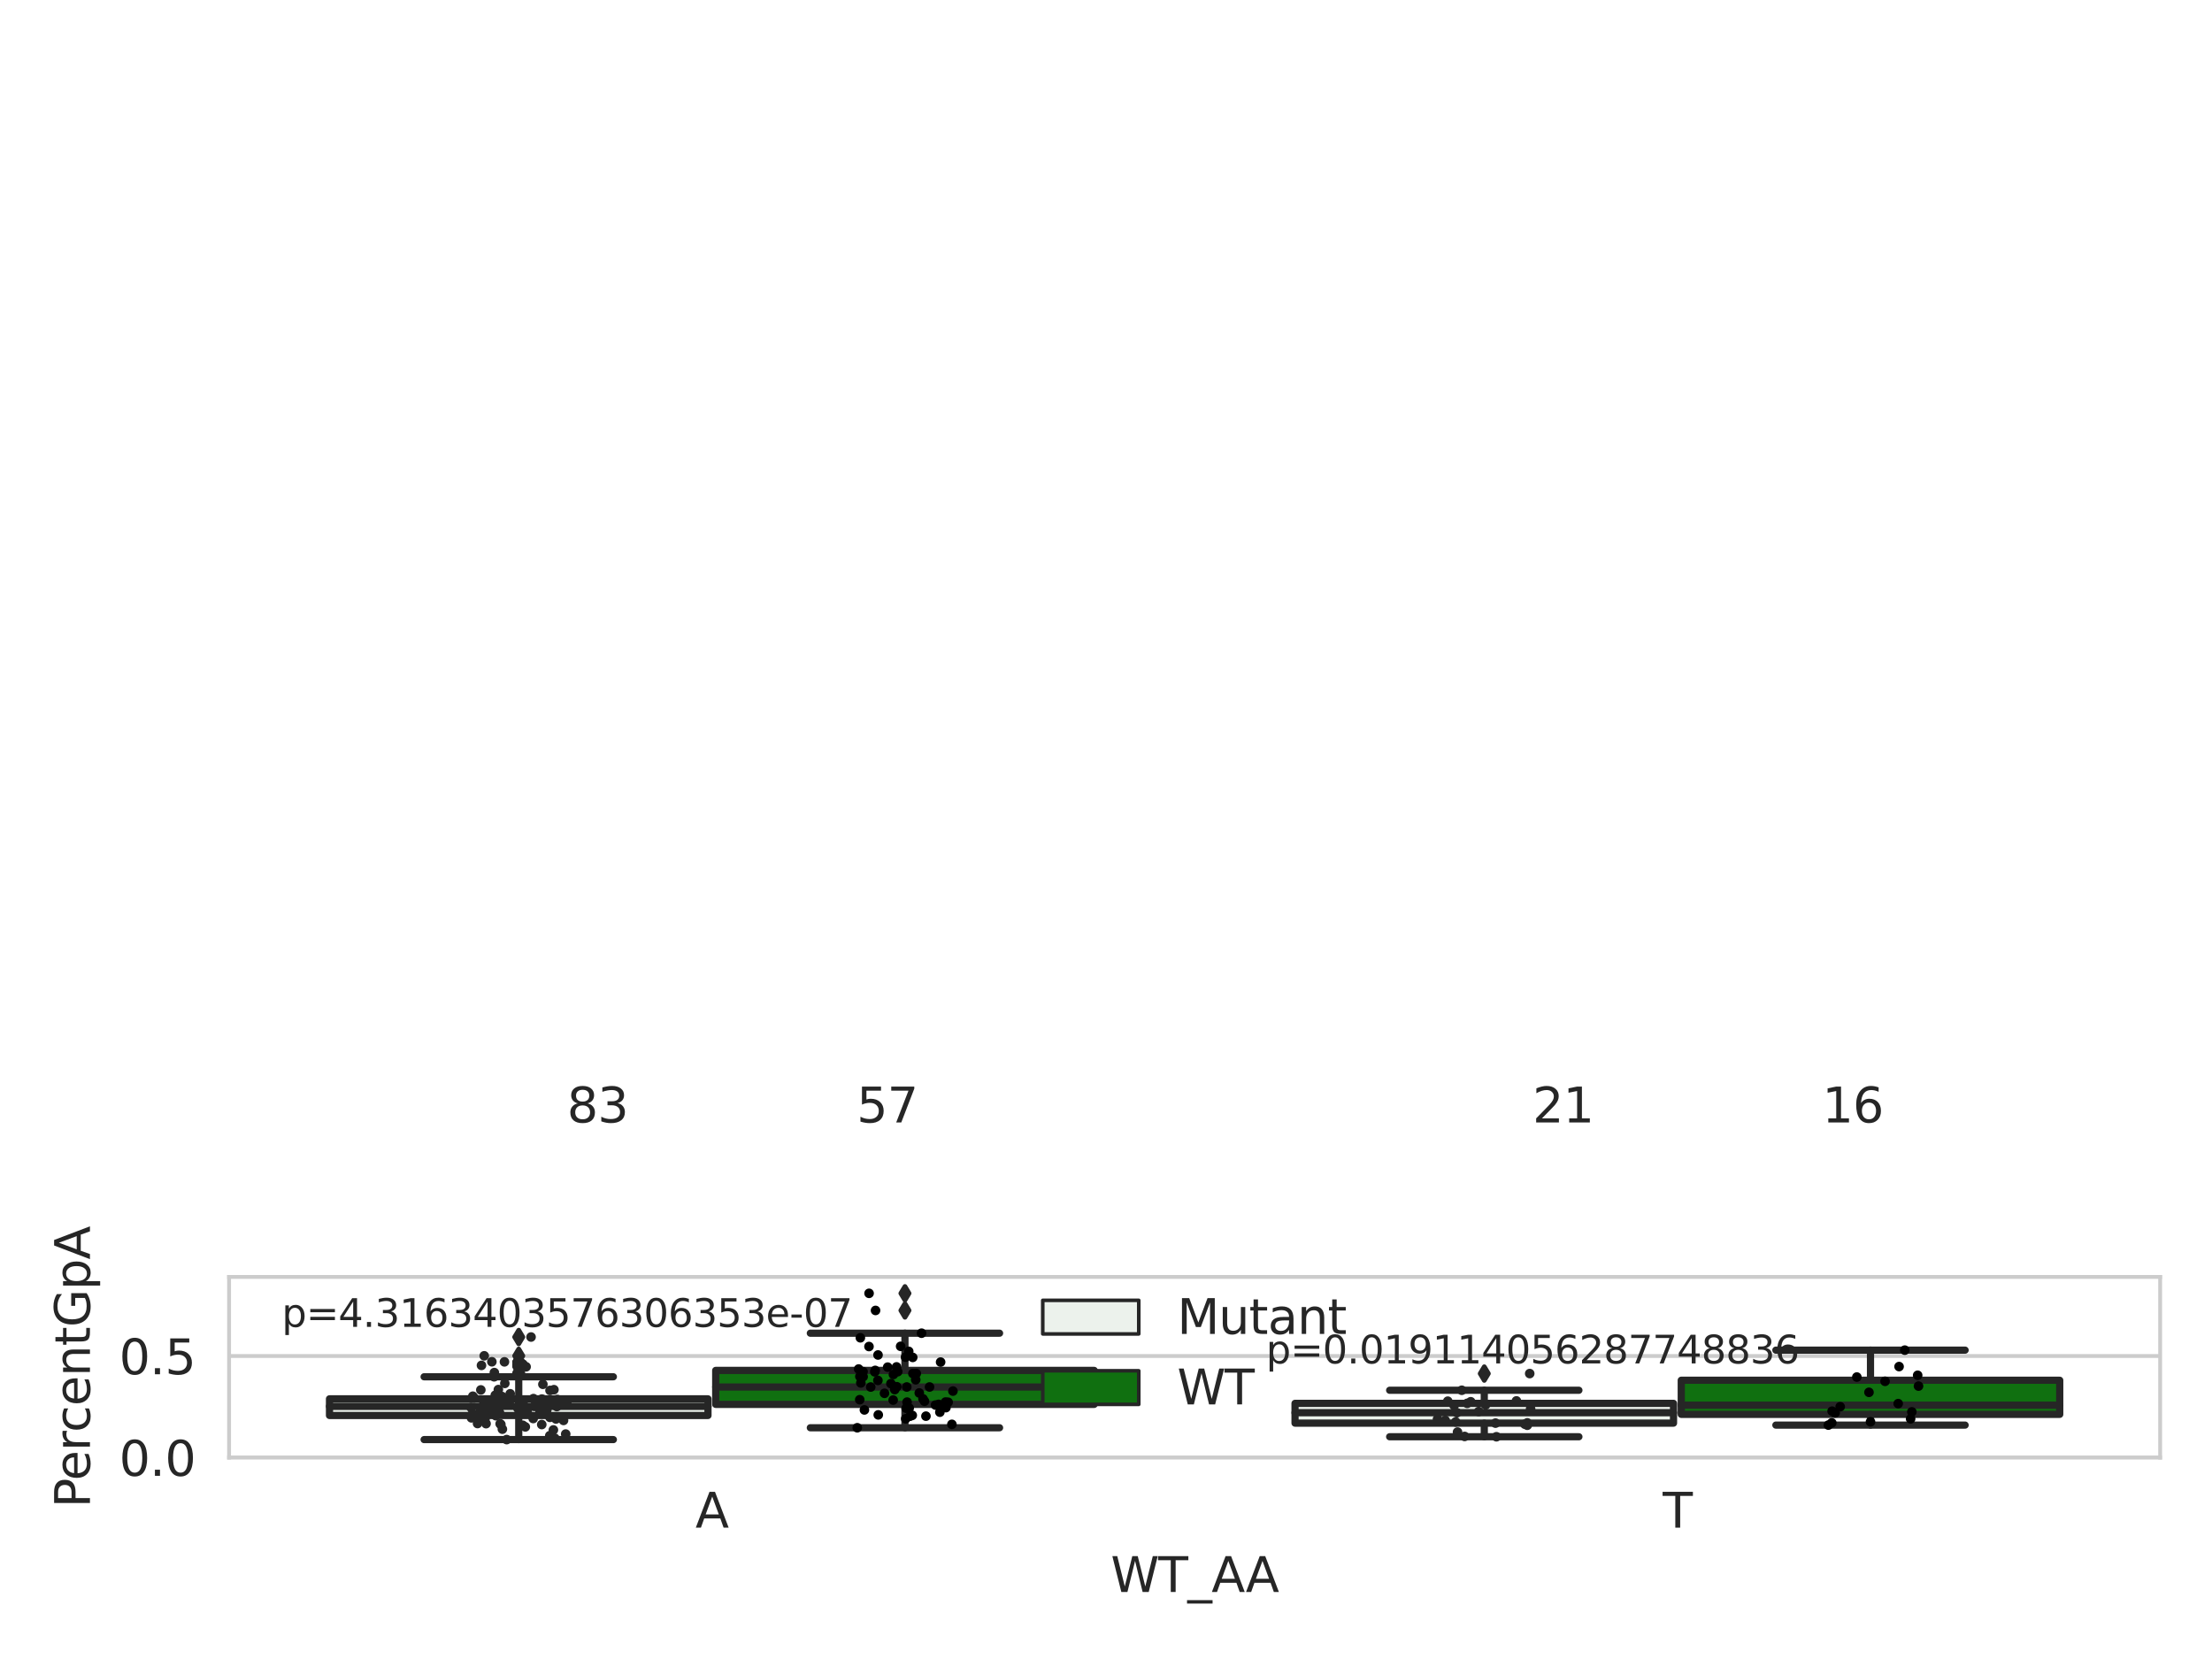 <?xml version="1.0" encoding="utf-8" standalone="no"?>
<!DOCTYPE svg PUBLIC "-//W3C//DTD SVG 1.1//EN"
  "http://www.w3.org/Graphics/SVG/1.1/DTD/svg11.dtd">
<svg xmlns:xlink="http://www.w3.org/1999/xlink" width="460.8pt" height="345.6pt" viewBox="0 0 460.8 345.6" xmlns="http://www.w3.org/2000/svg" version="1.1">
 <defs>
  <style type="text/css">*{stroke-linejoin: round; stroke-linecap: butt}</style>
 </defs>
 <g id="figure_1">
  <g id="patch_1">
   <path d="M 0 345.6 
L 460.8 345.6 
L 460.8 0 
L 0 0 
z
" style="fill: #ffffff"/>
  </g>
  <g id="axes_1">
   <g id="patch_2">
    <path d="M 47.72 303.64 
L 450 303.64 
L 450 266.002 
L 47.72 266.002 
z
" style="fill: #ffffff"/>
   </g>
   <g id="matplotlib.axis_1">
    <g id="xtick_1">
     <g id="text_1">
      <!-- A -->
      <g style="fill: #262626" transform="translate(144.87 318.238)scale(0.1 -0.1)">
       <defs>
        <path id="DejaVuSans-41" d="M 2188 4044 
L 1331 1722 
L 3047 1722 
L 2188 4044 
z
M 1831 4666 
L 2547 4666 
L 4325 0 
L 3669 0 
L 3244 1197 
L 1141 1197 
L 716 0 
L 50 0 
L 1831 4666 
z
" transform="scale(0.016)"/>
       </defs>
       <use xlink:href="#DejaVuSans-41"/>
      </g>
     </g>
    </g>
    <g id="xtick_2">
     <g id="text_2">
      <!-- T -->
      <g style="fill: #262626" transform="translate(346.376 318.238)scale(0.1 -0.1)">
       <defs>
        <path id="DejaVuSans-54" d="M -19 4666 
L 3928 4666 
L 3928 4134 
L 2272 4134 
L 2272 0 
L 1638 0 
L 1638 4134 
L -19 4134 
L -19 4666 
z
" transform="scale(0.016)"/>
       </defs>
       <use xlink:href="#DejaVuSans-54"/>
      </g>
     </g>
    </g>
    <g id="text_3">
     <!-- WT_AA -->
     <g style="fill: #262626" transform="translate(231.384 331.638)scale(0.1 -0.1)">
      <defs>
       <path id="DejaVuSans-57" d="M 213 4666 
L 850 4666 
L 1831 722 
L 2809 4666 
L 3519 4666 
L 4500 722 
L 5478 4666 
L 6119 4666 
L 4947 0 
L 4153 0 
L 3169 4050 
L 2175 0 
L 1381 0 
L 213 4666 
z
" transform="scale(0.016)"/>
       <path id="DejaVuSans-5f" d="M 3263 -1063 
L 3263 -1509 
L -63 -1509 
L -63 -1063 
L 3263 -1063 
z
" transform="scale(0.016)"/>
      </defs>
      <use xlink:href="#DejaVuSans-57"/>
      <use xlink:href="#DejaVuSans-54" x="98.877"/>
      <use xlink:href="#DejaVuSans-5f" x="159.961"/>
      <use xlink:href="#DejaVuSans-41" x="209.961"/>
      <use xlink:href="#DejaVuSans-41" x="281.119"/>
     </g>
    </g>
   </g>
   <g id="matplotlib.axis_2">
    <g id="ytick_1">
     <g id="line2d_1">
      <path d="M 47.72 303.64 
L 450 303.64 
" clip-path="url(#p1c2b8a7064)" style="fill: none; stroke: #cccccc; stroke-width: 0.8; stroke-linecap: round"/>
     </g>
     <g id="text_4">
      <!-- 0.0 -->
      <g style="fill: #262626" transform="translate(24.817 307.439)scale(0.1 -0.1)">
       <defs>
        <path id="DejaVuSans-30" d="M 2034 4250 
Q 1547 4250 1301 3770 
Q 1056 3291 1056 2328 
Q 1056 1369 1301 889 
Q 1547 409 2034 409 
Q 2525 409 2770 889 
Q 3016 1369 3016 2328 
Q 3016 3291 2770 3770 
Q 2525 4250 2034 4250 
z
M 2034 4750 
Q 2819 4750 3233 4129 
Q 3647 3509 3647 2328 
Q 3647 1150 3233 529 
Q 2819 -91 2034 -91 
Q 1250 -91 836 529 
Q 422 1150 422 2328 
Q 422 3509 836 4129 
Q 1250 4750 2034 4750 
z
" transform="scale(0.016)"/>
        <path id="DejaVuSans-2e" d="M 684 794 
L 1344 794 
L 1344 0 
L 684 0 
L 684 794 
z
" transform="scale(0.016)"/>
       </defs>
       <use xlink:href="#DejaVuSans-30"/>
       <use xlink:href="#DejaVuSans-2e" x="63.623"/>
       <use xlink:href="#DejaVuSans-30" x="95.41"/>
      </g>
     </g>
    </g>
    <g id="ytick_2">
     <g id="line2d_2">
      <path d="M 47.72 282.484 
L 450 282.484 
" clip-path="url(#p1c2b8a7064)" style="fill: none; stroke: #cccccc; stroke-width: 0.8; stroke-linecap: round"/>
     </g>
     <g id="text_5">
      <!-- 0.5 -->
      <g style="fill: #262626" transform="translate(24.817 286.283)scale(0.1 -0.1)">
       <defs>
        <path id="DejaVuSans-35" d="M 691 4666 
L 3169 4666 
L 3169 4134 
L 1269 4134 
L 1269 2991 
Q 1406 3038 1543 3061 
Q 1681 3084 1819 3084 
Q 2600 3084 3056 2656 
Q 3513 2228 3513 1497 
Q 3513 744 3044 326 
Q 2575 -91 1722 -91 
Q 1428 -91 1123 -41 
Q 819 9 494 109 
L 494 744 
Q 775 591 1075 516 
Q 1375 441 1709 441 
Q 2250 441 2565 725 
Q 2881 1009 2881 1497 
Q 2881 1984 2565 2268 
Q 2250 2553 1709 2553 
Q 1456 2553 1204 2497 
Q 953 2441 691 2322 
L 691 4666 
z
" transform="scale(0.016)"/>
       </defs>
       <use xlink:href="#DejaVuSans-30"/>
       <use xlink:href="#DejaVuSans-2e" x="63.623"/>
       <use xlink:href="#DejaVuSans-35" x="95.41"/>
      </g>
     </g>
    </g>
    <g id="text_6">
     <!-- PercentGpA -->
     <g style="fill: #262626" transform="translate(18.737 314.098)rotate(-90)scale(0.1 -0.1)">
      <defs>
       <path id="DejaVuSans-50" d="M 1259 4147 
L 1259 2394 
L 2053 2394 
Q 2494 2394 2734 2622 
Q 2975 2850 2975 3272 
Q 2975 3691 2734 3919 
Q 2494 4147 2053 4147 
L 1259 4147 
z
M 628 4666 
L 2053 4666 
Q 2838 4666 3239 4311 
Q 3641 3956 3641 3272 
Q 3641 2581 3239 2228 
Q 2838 1875 2053 1875 
L 1259 1875 
L 1259 0 
L 628 0 
L 628 4666 
z
" transform="scale(0.016)"/>
       <path id="DejaVuSans-65" d="M 3597 1894 
L 3597 1613 
L 953 1613 
Q 991 1019 1311 708 
Q 1631 397 2203 397 
Q 2534 397 2845 478 
Q 3156 559 3463 722 
L 3463 178 
Q 3153 47 2828 -22 
Q 2503 -91 2169 -91 
Q 1331 -91 842 396 
Q 353 884 353 1716 
Q 353 2575 817 3079 
Q 1281 3584 2069 3584 
Q 2775 3584 3186 3129 
Q 3597 2675 3597 1894 
z
M 3022 2063 
Q 3016 2534 2758 2815 
Q 2500 3097 2075 3097 
Q 1594 3097 1305 2825 
Q 1016 2553 972 2059 
L 3022 2063 
z
" transform="scale(0.016)"/>
       <path id="DejaVuSans-72" d="M 2631 2963 
Q 2534 3019 2420 3045 
Q 2306 3072 2169 3072 
Q 1681 3072 1420 2755 
Q 1159 2438 1159 1844 
L 1159 0 
L 581 0 
L 581 3500 
L 1159 3500 
L 1159 2956 
Q 1341 3275 1631 3429 
Q 1922 3584 2338 3584 
Q 2397 3584 2469 3576 
Q 2541 3569 2628 3553 
L 2631 2963 
z
" transform="scale(0.016)"/>
       <path id="DejaVuSans-63" d="M 3122 3366 
L 3122 2828 
Q 2878 2963 2633 3030 
Q 2388 3097 2138 3097 
Q 1578 3097 1268 2742 
Q 959 2388 959 1747 
Q 959 1106 1268 751 
Q 1578 397 2138 397 
Q 2388 397 2633 464 
Q 2878 531 3122 666 
L 3122 134 
Q 2881 22 2623 -34 
Q 2366 -91 2075 -91 
Q 1284 -91 818 406 
Q 353 903 353 1747 
Q 353 2603 823 3093 
Q 1294 3584 2113 3584 
Q 2378 3584 2631 3529 
Q 2884 3475 3122 3366 
z
" transform="scale(0.016)"/>
       <path id="DejaVuSans-6e" d="M 3513 2113 
L 3513 0 
L 2938 0 
L 2938 2094 
Q 2938 2591 2744 2837 
Q 2550 3084 2163 3084 
Q 1697 3084 1428 2787 
Q 1159 2491 1159 1978 
L 1159 0 
L 581 0 
L 581 3500 
L 1159 3500 
L 1159 2956 
Q 1366 3272 1645 3428 
Q 1925 3584 2291 3584 
Q 2894 3584 3203 3211 
Q 3513 2838 3513 2113 
z
" transform="scale(0.016)"/>
       <path id="DejaVuSans-74" d="M 1172 4494 
L 1172 3500 
L 2356 3500 
L 2356 3053 
L 1172 3053 
L 1172 1153 
Q 1172 725 1289 603 
Q 1406 481 1766 481 
L 2356 481 
L 2356 0 
L 1766 0 
Q 1100 0 847 248 
Q 594 497 594 1153 
L 594 3053 
L 172 3053 
L 172 3500 
L 594 3500 
L 594 4494 
L 1172 4494 
z
" transform="scale(0.016)"/>
       <path id="DejaVuSans-47" d="M 3809 666 
L 3809 1919 
L 2778 1919 
L 2778 2438 
L 4434 2438 
L 4434 434 
Q 4069 175 3628 42 
Q 3188 -91 2688 -91 
Q 1594 -91 976 548 
Q 359 1188 359 2328 
Q 359 3472 976 4111 
Q 1594 4750 2688 4750 
Q 3144 4750 3555 4637 
Q 3966 4525 4313 4306 
L 4313 3634 
Q 3963 3931 3569 4081 
Q 3175 4231 2741 4231 
Q 1884 4231 1454 3753 
Q 1025 3275 1025 2328 
Q 1025 1384 1454 906 
Q 1884 428 2741 428 
Q 3075 428 3337 486 
Q 3600 544 3809 666 
z
" transform="scale(0.016)"/>
       <path id="DejaVuSans-70" d="M 1159 525 
L 1159 -1331 
L 581 -1331 
L 581 3500 
L 1159 3500 
L 1159 2969 
Q 1341 3281 1617 3432 
Q 1894 3584 2278 3584 
Q 2916 3584 3314 3078 
Q 3713 2572 3713 1747 
Q 3713 922 3314 415 
Q 2916 -91 2278 -91 
Q 1894 -91 1617 61 
Q 1341 213 1159 525 
z
M 3116 1747 
Q 3116 2381 2855 2742 
Q 2594 3103 2138 3103 
Q 1681 3103 1420 2742 
Q 1159 2381 1159 1747 
Q 1159 1113 1420 752 
Q 1681 391 2138 391 
Q 2594 391 2855 752 
Q 3116 1113 3116 1747 
z
" transform="scale(0.016)"/>
      </defs>
      <use xlink:href="#DejaVuSans-50"/>
      <use xlink:href="#DejaVuSans-65" x="56.678"/>
      <use xlink:href="#DejaVuSans-72" x="118.201"/>
      <use xlink:href="#DejaVuSans-63" x="157.064"/>
      <use xlink:href="#DejaVuSans-65" x="212.045"/>
      <use xlink:href="#DejaVuSans-6e" x="273.568"/>
      <use xlink:href="#DejaVuSans-74" x="336.947"/>
      <use xlink:href="#DejaVuSans-47" x="376.156"/>
      <use xlink:href="#DejaVuSans-70" x="453.646"/>
      <use xlink:href="#DejaVuSans-41" x="517.123"/>
     </g>
    </g>
   </g>
   <g id="patch_3">
    <path d="M 68.639 294.871 
L 147.485 294.871 
L 147.485 291.404 
L 68.639 291.404 
L 68.639 294.871 
z
" clip-path="url(#p1c2b8a7064)" style="fill: #ecf2ec; stroke: #262626; stroke-width: 1.5; stroke-linejoin: miter"/>
   </g>
   <g id="patch_4">
    <path d="M 149.095 292.558 
L 227.941 292.558 
L 227.941 285.481 
L 149.095 285.481 
L 149.095 292.558 
z
" clip-path="url(#p1c2b8a7064)" style="fill: #107010; stroke: #262626; stroke-width: 1.5; stroke-linejoin: miter"/>
   </g>
   <g id="patch_5">
    <path d="M 269.779 296.466 
L 348.625 296.466 
L 348.625 292.343 
L 269.779 292.343 
L 269.779 296.466 
z
" clip-path="url(#p1c2b8a7064)" style="fill: #ecf2ec; stroke: #262626; stroke-width: 1.5; stroke-linejoin: miter"/>
   </g>
   <g id="patch_6">
    <path d="M 350.235 294.636 
L 429.081 294.636 
L 429.081 287.531 
L 350.235 287.531 
L 350.235 294.636 
z
" clip-path="url(#p1c2b8a7064)" style="fill: #107010; stroke: #262626; stroke-width: 1.5; stroke-linejoin: miter"/>
   </g>
   <g id="patch_7">
    <path d="M 148.29 303.64 
L 148.29 303.64 
L 148.29 303.64 
L 148.29 303.64 
z
" clip-path="url(#p1c2b8a7064)" style="fill: #ecf2ec; stroke: #262626; stroke-width: 0.75; stroke-linejoin: miter"/>
   </g>
   <g id="patch_8">
    <path d="M 148.29 303.64 
L 148.29 303.64 
L 148.29 303.64 
L 148.29 303.64 
z
" clip-path="url(#p1c2b8a7064)" style="fill: #107010; stroke: #262626; stroke-width: 0.75; stroke-linejoin: miter"/>
   </g>
   <g id="PathCollection_1"/>
   <g id="PathCollection_2"/>
   <g id="line2d_3">
    <path d="M 108.062 294.871 
L 108.062 299.894 
" clip-path="url(#p1c2b8a7064)" style="fill: none; stroke: #262626; stroke-width: 1.5; stroke-linecap: round"/>
   </g>
   <g id="line2d_4">
    <path d="M 108.062 291.404 
L 108.062 286.809 
" clip-path="url(#p1c2b8a7064)" style="fill: none; stroke: #262626; stroke-width: 1.5; stroke-linecap: round"/>
   </g>
   <g id="line2d_5">
    <path d="M 88.35 299.894 
L 127.774 299.894 
" clip-path="url(#p1c2b8a7064)" style="fill: none; stroke: #262626; stroke-width: 1.5; stroke-linecap: round"/>
   </g>
   <g id="line2d_6">
    <path d="M 88.35 286.809 
L 127.774 286.809 
" clip-path="url(#p1c2b8a7064)" style="fill: none; stroke: #262626; stroke-width: 1.5; stroke-linecap: round"/>
   </g>
   <g id="line2d_7">
    <defs>
     <path id="m2d5ee972e5" d="M -0 1.414 
L 0.849 0 
L 0 -1.414 
L -0.849 -0 
z
" style="stroke: #262626; stroke-linejoin: miter"/>
    </defs>
    <g clip-path="url(#p1c2b8a7064)">
     <use xlink:href="#m2d5ee972e5" x="108.062" y="284.436" style="fill: #262626; stroke: #262626; stroke-linejoin: miter"/>
     <use xlink:href="#m2d5ee972e5" x="108.062" y="284.174" style="fill: #262626; stroke: #262626; stroke-linejoin: miter"/>
     <use xlink:href="#m2d5ee972e5" x="108.062" y="282.439" style="fill: #262626; stroke: #262626; stroke-linejoin: miter"/>
     <use xlink:href="#m2d5ee972e5" x="108.062" y="284.73" style="fill: #262626; stroke: #262626; stroke-linejoin: miter"/>
     <use xlink:href="#m2d5ee972e5" x="108.062" y="285.936" style="fill: #262626; stroke: #262626; stroke-linejoin: miter"/>
     <use xlink:href="#m2d5ee972e5" x="108.062" y="283.698" style="fill: #262626; stroke: #262626; stroke-linejoin: miter"/>
     <use xlink:href="#m2d5ee972e5" x="108.062" y="278.527" style="fill: #262626; stroke: #262626; stroke-linejoin: miter"/>
     <use xlink:href="#m2d5ee972e5" x="108.062" y="283.681" style="fill: #262626; stroke: #262626; stroke-linejoin: miter"/>
    </g>
   </g>
   <g id="line2d_8">
    <path d="M 188.518 292.558 
L 188.518 297.426 
" clip-path="url(#p1c2b8a7064)" style="fill: none; stroke: #262626; stroke-width: 1.5; stroke-linecap: round"/>
   </g>
   <g id="line2d_9">
    <path d="M 188.518 285.481 
L 188.518 277.73 
" clip-path="url(#p1c2b8a7064)" style="fill: none; stroke: #262626; stroke-width: 1.5; stroke-linecap: round"/>
   </g>
   <g id="line2d_10">
    <path d="M 168.806 297.426 
L 208.23 297.426 
" clip-path="url(#p1c2b8a7064)" style="fill: none; stroke: #262626; stroke-width: 1.5; stroke-linecap: round"/>
   </g>
   <g id="line2d_11">
    <path d="M 168.806 277.73 
L 208.23 277.73 
" clip-path="url(#p1c2b8a7064)" style="fill: none; stroke: #262626; stroke-width: 1.5; stroke-linecap: round"/>
   </g>
   <g id="line2d_12">
    <g clip-path="url(#p1c2b8a7064)">
     <use xlink:href="#m2d5ee972e5" x="188.518" y="272.988" style="fill: #262626; stroke: #262626; stroke-linejoin: miter"/>
     <use xlink:href="#m2d5ee972e5" x="188.518" y="269.424" style="fill: #262626; stroke: #262626; stroke-linejoin: miter"/>
    </g>
   </g>
   <g id="line2d_13">
    <path d="M 309.202 296.466 
L 309.202 299.302 
" clip-path="url(#p1c2b8a7064)" style="fill: none; stroke: #262626; stroke-width: 1.5; stroke-linecap: round"/>
   </g>
   <g id="line2d_14">
    <path d="M 309.202 292.343 
L 309.202 289.617 
" clip-path="url(#p1c2b8a7064)" style="fill: none; stroke: #262626; stroke-width: 1.5; stroke-linecap: round"/>
   </g>
   <g id="line2d_15">
    <path d="M 289.49 299.302 
L 328.914 299.302 
" clip-path="url(#p1c2b8a7064)" style="fill: none; stroke: #262626; stroke-width: 1.5; stroke-linecap: round"/>
   </g>
   <g id="line2d_16">
    <path d="M 289.49 289.617 
L 328.914 289.617 
" clip-path="url(#p1c2b8a7064)" style="fill: none; stroke: #262626; stroke-width: 1.5; stroke-linecap: round"/>
   </g>
   <g id="line2d_17">
    <g clip-path="url(#p1c2b8a7064)">
     <use xlink:href="#m2d5ee972e5" x="309.202" y="286.14" style="fill: #262626; stroke: #262626; stroke-linejoin: miter"/>
    </g>
   </g>
   <g id="line2d_18">
    <path d="M 389.658 294.636 
L 389.658 296.874 
" clip-path="url(#p1c2b8a7064)" style="fill: none; stroke: #262626; stroke-width: 1.5; stroke-linecap: round"/>
   </g>
   <g id="line2d_19">
    <path d="M 389.658 287.531 
L 389.658 281.259 
" clip-path="url(#p1c2b8a7064)" style="fill: none; stroke: #262626; stroke-width: 1.5; stroke-linecap: round"/>
   </g>
   <g id="line2d_20">
    <path d="M 369.946 296.874 
L 409.37 296.874 
" clip-path="url(#p1c2b8a7064)" style="fill: none; stroke: #262626; stroke-width: 1.5; stroke-linecap: round"/>
   </g>
   <g id="line2d_21">
    <path d="M 369.946 281.259 
L 409.37 281.259 
" clip-path="url(#p1c2b8a7064)" style="fill: none; stroke: #262626; stroke-width: 1.5; stroke-linecap: round"/>
   </g>
   <g id="line2d_22"/>
   <g id="line2d_23">
    <path d="M 68.639 292.968 
L 147.485 292.968 
" clip-path="url(#p1c2b8a7064)" style="fill: none; stroke: #262626; stroke-width: 1.5; stroke-linecap: round"/>
   </g>
   <g id="line2d_24">
    <path d="M 149.095 288.936 
L 227.941 288.936 
" clip-path="url(#p1c2b8a7064)" style="fill: none; stroke: #262626; stroke-width: 1.5; stroke-linecap: round"/>
   </g>
   <g id="line2d_25">
    <path d="M 269.779 294.292 
L 348.625 294.292 
" clip-path="url(#p1c2b8a7064)" style="fill: none; stroke: #262626; stroke-width: 1.5; stroke-linecap: round"/>
   </g>
   <g id="line2d_26">
    <path d="M 350.235 292.721 
L 429.081 292.721 
" clip-path="url(#p1c2b8a7064)" style="fill: none; stroke: #262626; stroke-width: 1.5; stroke-linecap: round"/>
   </g>
   <g id="patch_9">
    <path d="M 47.72 303.64 
L 47.72 266.002 
" style="fill: none; stroke: #cccccc; stroke-width: 0.8; stroke-linejoin: miter; stroke-linecap: square"/>
   </g>
   <g id="patch_10">
    <path d="M 450 303.64 
L 450 266.002 
" style="fill: none; stroke: #cccccc; stroke-width: 0.8; stroke-linejoin: miter; stroke-linecap: square"/>
   </g>
   <g id="patch_11">
    <path d="M 47.72 303.64 
L 450 303.64 
" style="fill: none; stroke: #cccccc; stroke-width: 0.8; stroke-linejoin: miter; stroke-linecap: square"/>
   </g>
   <g id="patch_12">
    <path d="M 47.72 266.002 
L 450 266.002 
" style="fill: none; stroke: #cccccc; stroke-width: 0.8; stroke-linejoin: miter; stroke-linecap: square"/>
   </g>
   <g id="PathCollection_3">
    <defs>
     <path id="C0_0_1e91e30db4" d="M 0 1 
C 0.265 1 0.52 0.895 0.707 0.707 
C 0.895 0.52 1 0.265 1 -0 
C 1 -0.265 0.895 -0.52 0.707 -0.707 
C 0.52 -0.895 0.265 -1 0 -1 
C -0.265 -1 -0.52 -0.895 -0.707 -0.707 
C -0.895 -0.52 -1 -0.265 -1 0 
C -1 0.265 -0.895 0.52 -0.707 0.707 
C -0.52 0.895 -0.265 1 0 1 
z
"/>
    </defs>
    <g clip-path="url(#p1c2b8a7064)">
     <use xlink:href="#C0_0_1e91e30db4" x="108.902" y="296.91" style="fill: #262626"/>
    </g>
    <g clip-path="url(#p1c2b8a7064)">
     <use xlink:href="#C0_0_1e91e30db4" x="104.655" y="297.722" style="fill: #262626"/>
    </g>
    <g clip-path="url(#p1c2b8a7064)">
     <use xlink:href="#C0_0_1e91e30db4" x="107.904" y="293.421" style="fill: #262626"/>
    </g>
    <g clip-path="url(#p1c2b8a7064)">
     <use xlink:href="#C0_0_1e91e30db4" x="100.301" y="284.436" style="fill: #262626"/>
    </g>
    <g clip-path="url(#p1c2b8a7064)">
     <use xlink:href="#C0_0_1e91e30db4" x="109.432" y="297.248" style="fill: #262626"/>
    </g>
    <g clip-path="url(#p1c2b8a7064)">
     <use xlink:href="#C0_0_1e91e30db4" x="105.166" y="288.187" style="fill: #262626"/>
    </g>
    <g clip-path="url(#p1c2b8a7064)">
     <use xlink:href="#C0_0_1e91e30db4" x="100.003" y="293.494" style="fill: #262626"/>
    </g>
    <g clip-path="url(#p1c2b8a7064)">
     <use xlink:href="#C0_0_1e91e30db4" x="103.817" y="289.475" style="fill: #262626"/>
    </g>
    <g clip-path="url(#p1c2b8a7064)">
     <use xlink:href="#C0_0_1e91e30db4" x="108.921" y="284.174" style="fill: #262626"/>
    </g>
    <g clip-path="url(#p1c2b8a7064)">
     <use xlink:href="#C0_0_1e91e30db4" x="102.088" y="293.882" style="fill: #262626"/>
    </g>
    <g clip-path="url(#p1c2b8a7064)">
     <use xlink:href="#C0_0_1e91e30db4" x="100.46" y="295.789" style="fill: #262626"/>
    </g>
    <g clip-path="url(#p1c2b8a7064)">
     <use xlink:href="#C0_0_1e91e30db4" x="106.282" y="290.35" style="fill: #262626"/>
    </g>
    <g clip-path="url(#p1c2b8a7064)">
     <use xlink:href="#C0_0_1e91e30db4" x="101.313" y="293.901" style="fill: #262626"/>
    </g>
    <g clip-path="url(#p1c2b8a7064)">
     <use xlink:href="#C0_0_1e91e30db4" x="111.076" y="295.502" style="fill: #262626"/>
    </g>
    <g clip-path="url(#p1c2b8a7064)">
     <use xlink:href="#C0_0_1e91e30db4" x="100.872" y="282.439" style="fill: #262626"/>
    </g>
    <g clip-path="url(#p1c2b8a7064)">
     <use xlink:href="#C0_0_1e91e30db4" x="103.343" y="293.572" style="fill: #262626"/>
    </g>
    <g clip-path="url(#p1c2b8a7064)">
     <use xlink:href="#C0_0_1e91e30db4" x="115.576" y="299.608" style="fill: #262626"/>
    </g>
    <g clip-path="url(#p1c2b8a7064)">
     <use xlink:href="#C0_0_1e91e30db4" x="109.598" y="284.73" style="fill: #262626"/>
    </g>
    <g clip-path="url(#p1c2b8a7064)">
     <use xlink:href="#C0_0_1e91e30db4" x="102.126" y="292.279" style="fill: #262626"/>
    </g>
    <g clip-path="url(#p1c2b8a7064)">
     <use xlink:href="#C0_0_1e91e30db4" x="113.904" y="293.739" style="fill: #262626"/>
    </g>
    <g clip-path="url(#p1c2b8a7064)">
     <use xlink:href="#C0_0_1e91e30db4" x="115.82" y="295.597" style="fill: #262626"/>
    </g>
    <g clip-path="url(#p1c2b8a7064)">
     <use xlink:href="#C0_0_1e91e30db4" x="104.056" y="294.281" style="fill: #262626"/>
    </g>
    <g clip-path="url(#p1c2b8a7064)">
     <use xlink:href="#C0_0_1e91e30db4" x="100.768" y="292.638" style="fill: #262626"/>
    </g>
    <g clip-path="url(#p1c2b8a7064)">
     <use xlink:href="#C0_0_1e91e30db4" x="113.093" y="288.377" style="fill: #262626"/>
    </g>
    <g clip-path="url(#p1c2b8a7064)">
     <use xlink:href="#C0_0_1e91e30db4" x="112.741" y="292.352" style="fill: #262626"/>
    </g>
    <g clip-path="url(#p1c2b8a7064)">
     <use xlink:href="#C0_0_1e91e30db4" x="108.252" y="293.91" style="fill: #262626"/>
    </g>
    <g clip-path="url(#p1c2b8a7064)">
     <use xlink:href="#C0_0_1e91e30db4" x="109.842" y="293.862" style="fill: #262626"/>
    </g>
    <g clip-path="url(#p1c2b8a7064)">
     <use xlink:href="#C0_0_1e91e30db4" x="117.848" y="298.74" style="fill: #262626"/>
    </g>
    <g clip-path="url(#p1c2b8a7064)">
     <use xlink:href="#C0_0_1e91e30db4" x="101.04" y="295.562" style="fill: #262626"/>
    </g>
    <g clip-path="url(#p1c2b8a7064)">
     <use xlink:href="#C0_0_1e91e30db4" x="112.549" y="293.936" style="fill: #262626"/>
    </g>
    <g clip-path="url(#p1c2b8a7064)">
     <use xlink:href="#C0_0_1e91e30db4" x="114.531" y="299.076" style="fill: #262626"/>
    </g>
    <g clip-path="url(#p1c2b8a7064)">
     <use xlink:href="#C0_0_1e91e30db4" x="102.982" y="285.936" style="fill: #262626"/>
    </g>
    <g clip-path="url(#p1c2b8a7064)">
     <use xlink:href="#C0_0_1e91e30db4" x="101.35" y="293.546" style="fill: #262626"/>
    </g>
    <g clip-path="url(#p1c2b8a7064)">
     <use xlink:href="#C0_0_1e91e30db4" x="115.283" y="297.881" style="fill: #262626"/>
    </g>
    <g clip-path="url(#p1c2b8a7064)">
     <use xlink:href="#C0_0_1e91e30db4" x="115.993" y="293.016" style="fill: #262626"/>
    </g>
    <g clip-path="url(#p1c2b8a7064)">
     <use xlink:href="#C0_0_1e91e30db4" x="105.088" y="283.698" style="fill: #262626"/>
    </g>
    <g clip-path="url(#p1c2b8a7064)">
     <use xlink:href="#C0_0_1e91e30db4" x="112.884" y="291.453" style="fill: #262626"/>
    </g>
    <g clip-path="url(#p1c2b8a7064)">
     <use xlink:href="#C0_0_1e91e30db4" x="109.628" y="293.381" style="fill: #262626"/>
    </g>
    <g clip-path="url(#p1c2b8a7064)">
     <use xlink:href="#C0_0_1e91e30db4" x="116.433" y="292.288" style="fill: #262626"/>
    </g>
    <g clip-path="url(#p1c2b8a7064)">
     <use xlink:href="#C0_0_1e91e30db4" x="99.482" y="296.548" style="fill: #262626"/>
    </g>
    <g clip-path="url(#p1c2b8a7064)">
     <use xlink:href="#C0_0_1e91e30db4" x="105.026" y="292.204" style="fill: #262626"/>
    </g>
    <g clip-path="url(#p1c2b8a7064)">
     <use xlink:href="#C0_0_1e91e30db4" x="115.849" y="292.722" style="fill: #262626"/>
    </g>
    <g clip-path="url(#p1c2b8a7064)">
     <use xlink:href="#C0_0_1e91e30db4" x="98.388" y="294.607" style="fill: #262626"/>
    </g>
    <g clip-path="url(#p1c2b8a7064)">
     <use xlink:href="#C0_0_1e91e30db4" x="103.298" y="294.921" style="fill: #262626"/>
    </g>
    <g clip-path="url(#p1c2b8a7064)">
     <use xlink:href="#C0_0_1e91e30db4" x="112.857" y="296.758" style="fill: #262626"/>
    </g>
    <g clip-path="url(#p1c2b8a7064)">
     <use xlink:href="#C0_0_1e91e30db4" x="102.784" y="292.156" style="fill: #262626"/>
    </g>
    <g clip-path="url(#p1c2b8a7064)">
     <use xlink:href="#C0_0_1e91e30db4" x="98.14" y="293.22" style="fill: #262626"/>
    </g>
    <g clip-path="url(#p1c2b8a7064)">
     <use xlink:href="#C0_0_1e91e30db4" x="110.628" y="278.527" style="fill: #262626"/>
    </g>
    <g clip-path="url(#p1c2b8a7064)">
     <use xlink:href="#C0_0_1e91e30db4" x="99.224" y="294.793" style="fill: #262626"/>
    </g>
    <g clip-path="url(#p1c2b8a7064)">
     <use xlink:href="#C0_0_1e91e30db4" x="114.397" y="292.179" style="fill: #262626"/>
    </g>
    <g clip-path="url(#p1c2b8a7064)">
     <use xlink:href="#C0_0_1e91e30db4" x="111.6" y="292.849" style="fill: #262626"/>
    </g>
    <g clip-path="url(#p1c2b8a7064)">
     <use xlink:href="#C0_0_1e91e30db4" x="116.104" y="291.543" style="fill: #262626"/>
    </g>
    <g clip-path="url(#p1c2b8a7064)">
     <use xlink:href="#C0_0_1e91e30db4" x="104.342" y="296.744" style="fill: #262626"/>
    </g>
    <g clip-path="url(#p1c2b8a7064)">
     <use xlink:href="#C0_0_1e91e30db4" x="108.083" y="291.727" style="fill: #262626"/>
    </g>
    <g clip-path="url(#p1c2b8a7064)">
     <use xlink:href="#C0_0_1e91e30db4" x="103.155" y="292.197" style="fill: #262626"/>
    </g>
    <g clip-path="url(#p1c2b8a7064)">
     <use xlink:href="#C0_0_1e91e30db4" x="104.584" y="290.924" style="fill: #262626"/>
    </g>
    <g clip-path="url(#p1c2b8a7064)">
     <use xlink:href="#C0_0_1e91e30db4" x="106.201" y="291.776" style="fill: #262626"/>
    </g>
    <g clip-path="url(#p1c2b8a7064)">
     <use xlink:href="#C0_0_1e91e30db4" x="112.454" y="293.591" style="fill: #262626"/>
    </g>
    <g clip-path="url(#p1c2b8a7064)">
     <use xlink:href="#C0_0_1e91e30db4" x="117.562" y="292.612" style="fill: #262626"/>
    </g>
    <g clip-path="url(#p1c2b8a7064)">
     <use xlink:href="#C0_0_1e91e30db4" x="105.551" y="299.894" style="fill: #262626"/>
    </g>
    <g clip-path="url(#p1c2b8a7064)">
     <use xlink:href="#C0_0_1e91e30db4" x="98.772" y="291.222" style="fill: #262626"/>
    </g>
    <g clip-path="url(#p1c2b8a7064)">
     <use xlink:href="#C0_0_1e91e30db4" x="103.927" y="293.232" style="fill: #262626"/>
    </g>
    <g clip-path="url(#p1c2b8a7064)">
     <use xlink:href="#C0_0_1e91e30db4" x="114.581" y="289.652" style="fill: #262626"/>
    </g>
    <g clip-path="url(#p1c2b8a7064)">
     <use xlink:href="#C0_0_1e91e30db4" x="113.343" y="291.633" style="fill: #262626"/>
    </g>
    <g clip-path="url(#p1c2b8a7064)">
     <use xlink:href="#C0_0_1e91e30db4" x="102.934" y="286.809" style="fill: #262626"/>
    </g>
    <g clip-path="url(#p1c2b8a7064)">
     <use xlink:href="#C0_0_1e91e30db4" x="115.396" y="289.498" style="fill: #262626"/>
    </g>
    <g clip-path="url(#p1c2b8a7064)">
     <use xlink:href="#C0_0_1e91e30db4" x="102.465" y="283.681" style="fill: #262626"/>
    </g>
    <g clip-path="url(#p1c2b8a7064)">
     <use xlink:href="#C0_0_1e91e30db4" x="103.178" y="290.644" style="fill: #262626"/>
    </g>
    <g clip-path="url(#p1c2b8a7064)">
     <use xlink:href="#C0_0_1e91e30db4" x="109.274" y="292.964" style="fill: #262626"/>
    </g>
    <g clip-path="url(#p1c2b8a7064)">
     <use xlink:href="#C0_0_1e91e30db4" x="102.139" y="292.072" style="fill: #262626"/>
    </g>
    <g clip-path="url(#p1c2b8a7064)">
     <use xlink:href="#C0_0_1e91e30db4" x="104.193" y="296.598" style="fill: #262626"/>
    </g>
    <g clip-path="url(#p1c2b8a7064)">
     <use xlink:href="#C0_0_1e91e30db4" x="114.558" y="295.26" style="fill: #262626"/>
    </g>
    <g clip-path="url(#p1c2b8a7064)">
     <use xlink:href="#C0_0_1e91e30db4" x="98.499" y="290.855" style="fill: #262626"/>
    </g>
    <g clip-path="url(#p1c2b8a7064)">
     <use xlink:href="#C0_0_1e91e30db4" x="99.846" y="294.821" style="fill: #262626"/>
    </g>
    <g clip-path="url(#p1c2b8a7064)">
     <use xlink:href="#C0_0_1e91e30db4" x="111.271" y="292.968" style="fill: #262626"/>
    </g>
    <g clip-path="url(#p1c2b8a7064)">
     <use xlink:href="#C0_0_1e91e30db4" x="100.85" y="292.182" style="fill: #262626"/>
    </g>
    <g clip-path="url(#p1c2b8a7064)">
     <use xlink:href="#C0_0_1e91e30db4" x="118.106" y="292.011" style="fill: #262626"/>
    </g>
    <g clip-path="url(#p1c2b8a7064)">
     <use xlink:href="#C0_0_1e91e30db4" x="112.476" y="293.903" style="fill: #262626"/>
    </g>
    <g clip-path="url(#p1c2b8a7064)">
     <use xlink:href="#C0_0_1e91e30db4" x="98.216" y="295.366" style="fill: #262626"/>
    </g>
    <g clip-path="url(#p1c2b8a7064)">
     <use xlink:href="#C0_0_1e91e30db4" x="117.393" y="295.901" style="fill: #262626"/>
    </g>
    <g clip-path="url(#p1c2b8a7064)">
     <use xlink:href="#C0_0_1e91e30db4" x="111.132" y="291.355" style="fill: #262626"/>
    </g>
    <g clip-path="url(#p1c2b8a7064)">
     <use xlink:href="#C0_0_1e91e30db4" x="101.255" y="296.575" style="fill: #262626"/>
    </g>
    <g clip-path="url(#p1c2b8a7064)">
     <use xlink:href="#C0_0_1e91e30db4" x="100.167" y="289.547" style="fill: #262626"/>
    </g>
   </g>
   <g id="PathCollection_4">
    <defs>
     <path id="C1_0_3c88bf8d2b" d="M 0 1 
C 0.265 1 0.52 0.895 0.707 0.707 
C 0.895 0.52 1 0.265 1 -0 
C 1 -0.265 0.895 -0.52 0.707 -0.707 
C 0.52 -0.895 0.265 -1 0 -1 
C -0.265 -1 -0.52 -0.895 -0.707 -0.707 
C -0.895 -0.52 -1 -0.265 -1 0 
C -1 0.265 -0.895 0.52 -0.707 0.707 
C -0.52 0.895 -0.265 1 0 1 
z
"/>
    </defs>
    <g clip-path="url(#p1c2b8a7064)">
     <use xlink:href="#C1_0_3c88bf8d2b" x="186.817" y="288.883"/>
    </g>
    <g clip-path="url(#p1c2b8a7064)">
     <use xlink:href="#C1_0_3c88bf8d2b" x="192.589" y="291.902"/>
    </g>
    <g clip-path="url(#p1c2b8a7064)">
     <use xlink:href="#C1_0_3c88bf8d2b" x="182.907" y="282.267"/>
    </g>
    <g clip-path="url(#p1c2b8a7064)">
     <use xlink:href="#C1_0_3c88bf8d2b" x="186.77" y="284.748"/>
    </g>
    <g clip-path="url(#p1c2b8a7064)">
     <use xlink:href="#C1_0_3c88bf8d2b" x="195.947" y="283.747"/>
    </g>
    <g clip-path="url(#p1c2b8a7064)">
     <use xlink:href="#C1_0_3c88bf8d2b" x="197.518" y="292.117"/>
    </g>
    <g clip-path="url(#p1c2b8a7064)">
     <use xlink:href="#C1_0_3c88bf8d2b" x="186.062" y="291.661"/>
    </g>
    <g clip-path="url(#p1c2b8a7064)">
     <use xlink:href="#C1_0_3c88bf8d2b" x="186.119" y="286.33"/>
    </g>
    <g clip-path="url(#p1c2b8a7064)">
     <use xlink:href="#C1_0_3c88bf8d2b" x="179.793" y="285.737"/>
    </g>
    <g clip-path="url(#p1c2b8a7064)">
     <use xlink:href="#C1_0_3c88bf8d2b" x="192.281" y="291.407"/>
    </g>
    <g clip-path="url(#p1c2b8a7064)">
     <use xlink:href="#C1_0_3c88bf8d2b" x="192.892" y="295.012"/>
    </g>
    <g clip-path="url(#p1c2b8a7064)">
     <use xlink:href="#C1_0_3c88bf8d2b" x="184.921" y="284.8"/>
    </g>
    <g clip-path="url(#p1c2b8a7064)">
     <use xlink:href="#C1_0_3c88bf8d2b" x="195.541" y="292.558"/>
    </g>
    <g clip-path="url(#p1c2b8a7064)">
     <use xlink:href="#C1_0_3c88bf8d2b" x="182.238" y="285.784"/>
    </g>
    <g clip-path="url(#p1c2b8a7064)">
     <use xlink:href="#C1_0_3c88bf8d2b" x="188.667" y="295.558"/>
    </g>
    <g clip-path="url(#p1c2b8a7064)">
     <use xlink:href="#C1_0_3c88bf8d2b" x="182.883" y="287.566"/>
    </g>
    <g clip-path="url(#p1c2b8a7064)">
     <use xlink:href="#C1_0_3c88bf8d2b" x="180.075" y="293.713"/>
    </g>
    <g clip-path="url(#p1c2b8a7064)">
     <use xlink:href="#C1_0_3c88bf8d2b" x="197.057" y="293.237"/>
    </g>
    <g clip-path="url(#p1c2b8a7064)">
     <use xlink:href="#C1_0_3c88bf8d2b" x="194.888" y="292.698"/>
    </g>
    <g clip-path="url(#p1c2b8a7064)">
     <use xlink:href="#C1_0_3c88bf8d2b" x="182.392" y="272.988"/>
    </g>
    <g clip-path="url(#p1c2b8a7064)">
     <use xlink:href="#C1_0_3c88bf8d2b" x="181.388" y="288.943"/>
    </g>
    <g clip-path="url(#p1c2b8a7064)">
     <use xlink:href="#C1_0_3c88bf8d2b" x="186.394" y="289.476"/>
    </g>
    <g clip-path="url(#p1c2b8a7064)">
     <use xlink:href="#C1_0_3c88bf8d2b" x="189.403" y="293.332"/>
    </g>
    <g clip-path="url(#p1c2b8a7064)">
     <use xlink:href="#C1_0_3c88bf8d2b" x="182.959" y="294.744"/>
    </g>
    <g clip-path="url(#p1c2b8a7064)">
     <use xlink:href="#C1_0_3c88bf8d2b" x="188.96" y="292.082"/>
    </g>
    <g clip-path="url(#p1c2b8a7064)">
     <use xlink:href="#C1_0_3c88bf8d2b" x="198.296" y="296.715"/>
    </g>
    <g clip-path="url(#p1c2b8a7064)">
     <use xlink:href="#C1_0_3c88bf8d2b" x="188.64" y="282.722"/>
    </g>
    <g clip-path="url(#p1c2b8a7064)">
     <use xlink:href="#C1_0_3c88bf8d2b" x="185.594" y="288.232"/>
    </g>
    <g clip-path="url(#p1c2b8a7064)">
     <use xlink:href="#C1_0_3c88bf8d2b" x="179.329" y="288.09"/>
    </g>
    <g clip-path="url(#p1c2b8a7064)">
     <use xlink:href="#C1_0_3c88bf8d2b" x="178.586" y="297.426"/>
    </g>
    <g clip-path="url(#p1c2b8a7064)">
     <use xlink:href="#C1_0_3c88bf8d2b" x="195.793" y="294.182"/>
    </g>
    <g clip-path="url(#p1c2b8a7064)">
     <use xlink:href="#C1_0_3c88bf8d2b" x="198.516" y="289.788"/>
    </g>
    <g clip-path="url(#p1c2b8a7064)">
     <use xlink:href="#C1_0_3c88bf8d2b" x="196.019" y="292.795"/>
    </g>
    <g clip-path="url(#p1c2b8a7064)">
     <use xlink:href="#C1_0_3c88bf8d2b" x="196.979" y="292.073"/>
    </g>
    <g clip-path="url(#p1c2b8a7064)">
     <use xlink:href="#C1_0_3c88bf8d2b" x="190.176" y="286.131"/>
    </g>
    <g clip-path="url(#p1c2b8a7064)">
     <use xlink:href="#C1_0_3c88bf8d2b" x="181.043" y="269.424"/>
    </g>
    <g clip-path="url(#p1c2b8a7064)">
     <use xlink:href="#C1_0_3c88bf8d2b" x="189.303" y="281.511"/>
    </g>
    <g clip-path="url(#p1c2b8a7064)">
     <use xlink:href="#C1_0_3c88bf8d2b" x="178.873" y="285.189"/>
    </g>
    <g clip-path="url(#p1c2b8a7064)">
     <use xlink:href="#C1_0_3c88bf8d2b" x="187.619" y="280.465"/>
    </g>
    <g clip-path="url(#p1c2b8a7064)">
     <use xlink:href="#C1_0_3c88bf8d2b" x="179.129" y="286.75"/>
    </g>
    <g clip-path="url(#p1c2b8a7064)">
     <use xlink:href="#C1_0_3c88bf8d2b" x="179.099" y="291.583"/>
    </g>
    <g clip-path="url(#p1c2b8a7064)">
     <use xlink:href="#C1_0_3c88bf8d2b" x="187.016" y="285.745"/>
    </g>
    <g clip-path="url(#p1c2b8a7064)">
     <use xlink:href="#C1_0_3c88bf8d2b" x="191.977" y="277.73"/>
    </g>
    <g clip-path="url(#p1c2b8a7064)">
     <use xlink:href="#C1_0_3c88bf8d2b" x="188.77" y="293.353"/>
    </g>
    <g clip-path="url(#p1c2b8a7064)">
     <use xlink:href="#C1_0_3c88bf8d2b" x="189.583" y="295.023"/>
    </g>
    <g clip-path="url(#p1c2b8a7064)">
     <use xlink:href="#C1_0_3c88bf8d2b" x="184.258" y="290.252"/>
    </g>
    <g clip-path="url(#p1c2b8a7064)">
     <use xlink:href="#C1_0_3c88bf8d2b" x="190.138" y="282.771"/>
    </g>
    <g clip-path="url(#p1c2b8a7064)">
     <use xlink:href="#C1_0_3c88bf8d2b" x="193.64" y="288.936"/>
    </g>
    <g clip-path="url(#p1c2b8a7064)">
     <use xlink:href="#C1_0_3c88bf8d2b" x="190.04" y="294.839"/>
    </g>
    <g clip-path="url(#p1c2b8a7064)">
     <use xlink:href="#C1_0_3c88bf8d2b" x="190.873" y="286.125"/>
    </g>
    <g clip-path="url(#p1c2b8a7064)">
     <use xlink:href="#C1_0_3c88bf8d2b" x="179.229" y="278.686"/>
    </g>
    <g clip-path="url(#p1c2b8a7064)">
     <use xlink:href="#C1_0_3c88bf8d2b" x="181.025" y="280.506"/>
    </g>
    <g clip-path="url(#p1c2b8a7064)">
     <use xlink:href="#C1_0_3c88bf8d2b" x="188.896" y="288.936"/>
    </g>
    <g clip-path="url(#p1c2b8a7064)">
     <use xlink:href="#C1_0_3c88bf8d2b" x="191.503" y="290.183"/>
    </g>
    <g clip-path="url(#p1c2b8a7064)">
     <use xlink:href="#C1_0_3c88bf8d2b" x="190.758" y="287.435"/>
    </g>
    <g clip-path="url(#p1c2b8a7064)">
     <use xlink:href="#C1_0_3c88bf8d2b" x="182.322" y="285.481"/>
    </g>
    <g clip-path="url(#p1c2b8a7064)">
     <use xlink:href="#C1_0_3c88bf8d2b" x="179.807" y="286.796"/>
    </g>
   </g>
   <g id="PathCollection_5">
    <defs>
     <path id="C2_0_9ed0b3cf3e" d="M 0 1 
C 0.265 1 0.52 0.895 0.707 0.707 
C 0.895 0.52 1 0.265 1 -0 
C 1 -0.265 0.895 -0.52 0.707 -0.707 
C 0.52 -0.895 0.265 -1 0 -1 
C -0.265 -1 -0.52 -0.895 -0.707 -0.707 
C -0.895 -0.52 -1 -0.265 -1 0 
C -1 0.265 -0.895 0.52 -0.707 0.707 
C -0.52 0.895 -0.265 1 0 1 
z
"/>
    </defs>
    <g clip-path="url(#p1c2b8a7064)">
     <use xlink:href="#C2_0_9ed0b3cf3e" x="309.473" y="292.669" style="fill: #262626"/>
    </g>
    <g clip-path="url(#p1c2b8a7064)">
     <use xlink:href="#C2_0_9ed0b3cf3e" x="318.168" y="296.416" style="fill: #262626"/>
    </g>
    <g clip-path="url(#p1c2b8a7064)">
     <use xlink:href="#C2_0_9ed0b3cf3e" x="311.54" y="296.466" style="fill: #262626"/>
    </g>
    <g clip-path="url(#p1c2b8a7064)">
     <use xlink:href="#C2_0_9ed0b3cf3e" x="303.63" y="298.325" style="fill: #262626"/>
    </g>
    <g clip-path="url(#p1c2b8a7064)">
     <use xlink:href="#C2_0_9ed0b3cf3e" x="299.457" y="295.633" style="fill: #262626"/>
    </g>
    <g clip-path="url(#p1c2b8a7064)">
     <use xlink:href="#C2_0_9ed0b3cf3e" x="318.164" y="296.904" style="fill: #262626"/>
    </g>
    <g clip-path="url(#p1c2b8a7064)">
     <use xlink:href="#C2_0_9ed0b3cf3e" x="302.911" y="292.784" style="fill: #262626"/>
    </g>
    <g clip-path="url(#p1c2b8a7064)">
     <use xlink:href="#C2_0_9ed0b3cf3e" x="315.9" y="291.835" style="fill: #262626"/>
    </g>
    <g clip-path="url(#p1c2b8a7064)">
     <use xlink:href="#C2_0_9ed0b3cf3e" x="303.498" y="294.292" style="fill: #262626"/>
    </g>
    <g clip-path="url(#p1c2b8a7064)">
     <use xlink:href="#C2_0_9ed0b3cf3e" x="301.068" y="295.895" style="fill: #262626"/>
    </g>
    <g clip-path="url(#p1c2b8a7064)">
     <use xlink:href="#C2_0_9ed0b3cf3e" x="304.515" y="289.617" style="fill: #262626"/>
    </g>
    <g clip-path="url(#p1c2b8a7064)">
     <use xlink:href="#C2_0_9ed0b3cf3e" x="306.382" y="292.009" style="fill: #262626"/>
    </g>
    <g clip-path="url(#p1c2b8a7064)">
     <use xlink:href="#C2_0_9ed0b3cf3e" x="305.648" y="292.343" style="fill: #262626"/>
    </g>
    <g clip-path="url(#p1c2b8a7064)">
     <use xlink:href="#C2_0_9ed0b3cf3e" x="301.596" y="291.894" style="fill: #262626"/>
    </g>
    <g clip-path="url(#p1c2b8a7064)">
     <use xlink:href="#C2_0_9ed0b3cf3e" x="303.252" y="296.219" style="fill: #262626"/>
    </g>
    <g clip-path="url(#p1c2b8a7064)">
     <use xlink:href="#C2_0_9ed0b3cf3e" x="318.848" y="293.494" style="fill: #262626"/>
    </g>
    <g clip-path="url(#p1c2b8a7064)">
     <use xlink:href="#C2_0_9ed0b3cf3e" x="305.11" y="299.235" style="fill: #262626"/>
    </g>
    <g clip-path="url(#p1c2b8a7064)">
     <use xlink:href="#C2_0_9ed0b3cf3e" x="311.738" y="299.302" style="fill: #262626"/>
    </g>
    <g clip-path="url(#p1c2b8a7064)">
     <use xlink:href="#C2_0_9ed0b3cf3e" x="308.036" y="294.049" style="fill: #262626"/>
    </g>
    <g clip-path="url(#p1c2b8a7064)">
     <use xlink:href="#C2_0_9ed0b3cf3e" x="318.668" y="286.14" style="fill: #262626"/>
    </g>
    <g clip-path="url(#p1c2b8a7064)">
     <use xlink:href="#C2_0_9ed0b3cf3e" x="317.657" y="296.684" style="fill: #262626"/>
    </g>
   </g>
   <g id="PathCollection_6">
    <defs>
     <path id="C3_0_21792e0534" d="M 0 1 
C 0.265 1 0.52 0.895 0.707 0.707 
C 0.895 0.52 1 0.265 1 -0 
C 1 -0.265 0.895 -0.52 0.707 -0.707 
C 0.52 -0.895 0.265 -1 0 -1 
C -0.265 -1 -0.52 -0.895 -0.707 -0.707 
C -0.895 -0.52 -1 -0.265 -1 0 
C -1 0.265 -0.895 0.52 -0.707 0.707 
C -0.52 0.895 -0.265 1 0 1 
z
"/>
    </defs>
    <g clip-path="url(#p1c2b8a7064)">
     <use xlink:href="#C3_0_21792e0534" x="389.342" y="290.046"/>
    </g>
    <g clip-path="url(#p1c2b8a7064)">
     <use xlink:href="#C3_0_21792e0534" x="398.018" y="295.566"/>
    </g>
    <g clip-path="url(#p1c2b8a7064)">
     <use xlink:href="#C3_0_21792e0534" x="392.692" y="287.754"/>
    </g>
    <g clip-path="url(#p1c2b8a7064)">
     <use xlink:href="#C3_0_21792e0534" x="380.884" y="296.874"/>
    </g>
    <g clip-path="url(#p1c2b8a7064)">
     <use xlink:href="#C3_0_21792e0534" x="399.485" y="286.494"/>
    </g>
    <g clip-path="url(#p1c2b8a7064)">
     <use xlink:href="#C3_0_21792e0534" x="381.596" y="296.406"/>
    </g>
    <g clip-path="url(#p1c2b8a7064)">
     <use xlink:href="#C3_0_21792e0534" x="389.661" y="296.19"/>
    </g>
    <g clip-path="url(#p1c2b8a7064)">
     <use xlink:href="#C3_0_21792e0534" x="382.295" y="294.326"/>
    </g>
    <g clip-path="url(#p1c2b8a7064)">
     <use xlink:href="#C3_0_21792e0534" x="383.347" y="293.043"/>
    </g>
    <g clip-path="url(#p1c2b8a7064)">
     <use xlink:href="#C3_0_21792e0534" x="396.803" y="281.259"/>
    </g>
    <g clip-path="url(#p1c2b8a7064)">
     <use xlink:href="#C3_0_21792e0534" x="386.815" y="286.865"/>
    </g>
    <g clip-path="url(#p1c2b8a7064)">
     <use xlink:href="#C3_0_21792e0534" x="395.611" y="284.682"/>
    </g>
    <g clip-path="url(#p1c2b8a7064)">
     <use xlink:href="#C3_0_21792e0534" x="395.428" y="292.399"/>
    </g>
    <g clip-path="url(#p1c2b8a7064)">
     <use xlink:href="#C3_0_21792e0534" x="398.273" y="294.119"/>
    </g>
    <g clip-path="url(#p1c2b8a7064)">
     <use xlink:href="#C3_0_21792e0534" x="399.661" y="288.748"/>
    </g>
    <g clip-path="url(#p1c2b8a7064)">
     <use xlink:href="#C3_0_21792e0534" x="381.662" y="293.973"/>
    </g>
   </g>
   <g id="text_7">
    <!-- 83 -->
    <g style="fill: #262626" transform="translate(118.119 233.824)scale(0.1 -0.1)">
     <defs>
      <path id="DejaVuSans-38" d="M 2034 2216 
Q 1584 2216 1326 1975 
Q 1069 1734 1069 1313 
Q 1069 891 1326 650 
Q 1584 409 2034 409 
Q 2484 409 2743 651 
Q 3003 894 3003 1313 
Q 3003 1734 2745 1975 
Q 2488 2216 2034 2216 
z
M 1403 2484 
Q 997 2584 770 2862 
Q 544 3141 544 3541 
Q 544 4100 942 4425 
Q 1341 4750 2034 4750 
Q 2731 4750 3128 4425 
Q 3525 4100 3525 3541 
Q 3525 3141 3298 2862 
Q 3072 2584 2669 2484 
Q 3125 2378 3379 2068 
Q 3634 1759 3634 1313 
Q 3634 634 3220 271 
Q 2806 -91 2034 -91 
Q 1263 -91 848 271 
Q 434 634 434 1313 
Q 434 1759 690 2068 
Q 947 2378 1403 2484 
z
M 1172 3481 
Q 1172 3119 1398 2916 
Q 1625 2713 2034 2713 
Q 2441 2713 2670 2916 
Q 2900 3119 2900 3481 
Q 2900 3844 2670 4047 
Q 2441 4250 2034 4250 
Q 1625 4250 1398 4047 
Q 1172 3844 1172 3481 
z
" transform="scale(0.016)"/>
      <path id="DejaVuSans-33" d="M 2597 2516 
Q 3050 2419 3304 2112 
Q 3559 1806 3559 1356 
Q 3559 666 3084 287 
Q 2609 -91 1734 -91 
Q 1441 -91 1130 -33 
Q 819 25 488 141 
L 488 750 
Q 750 597 1062 519 
Q 1375 441 1716 441 
Q 2309 441 2620 675 
Q 2931 909 2931 1356 
Q 2931 1769 2642 2001 
Q 2353 2234 1838 2234 
L 1294 2234 
L 1294 2753 
L 1863 2753 
Q 2328 2753 2575 2939 
Q 2822 3125 2822 3475 
Q 2822 3834 2567 4026 
Q 2313 4219 1838 4219 
Q 1578 4219 1281 4162 
Q 984 4106 628 3988 
L 628 4550 
Q 988 4650 1302 4700 
Q 1616 4750 1894 4750 
Q 2613 4750 3031 4423 
Q 3450 4097 3450 3541 
Q 3450 3153 3228 2886 
Q 3006 2619 2597 2516 
z
" transform="scale(0.016)"/>
     </defs>
     <use xlink:href="#DejaVuSans-38"/>
     <use xlink:href="#DejaVuSans-33" x="63.623"/>
    </g>
   </g>
   <g id="text_8">
    <!-- p=4.3163403576306353e-07 -->
    <g style="fill: #262626" transform="translate(58.697 276.411)scale(0.08 -0.08)">
     <defs>
      <path id="DejaVuSans-3d" d="M 678 2906 
L 4684 2906 
L 4684 2381 
L 678 2381 
L 678 2906 
z
M 678 1631 
L 4684 1631 
L 4684 1100 
L 678 1100 
L 678 1631 
z
" transform="scale(0.016)"/>
      <path id="DejaVuSans-34" d="M 2419 4116 
L 825 1625 
L 2419 1625 
L 2419 4116 
z
M 2253 4666 
L 3047 4666 
L 3047 1625 
L 3713 1625 
L 3713 1100 
L 3047 1100 
L 3047 0 
L 2419 0 
L 2419 1100 
L 313 1100 
L 313 1709 
L 2253 4666 
z
" transform="scale(0.016)"/>
      <path id="DejaVuSans-31" d="M 794 531 
L 1825 531 
L 1825 4091 
L 703 3866 
L 703 4441 
L 1819 4666 
L 2450 4666 
L 2450 531 
L 3481 531 
L 3481 0 
L 794 0 
L 794 531 
z
" transform="scale(0.016)"/>
      <path id="DejaVuSans-36" d="M 2113 2584 
Q 1688 2584 1439 2293 
Q 1191 2003 1191 1497 
Q 1191 994 1439 701 
Q 1688 409 2113 409 
Q 2538 409 2786 701 
Q 3034 994 3034 1497 
Q 3034 2003 2786 2293 
Q 2538 2584 2113 2584 
z
M 3366 4563 
L 3366 3988 
Q 3128 4100 2886 4159 
Q 2644 4219 2406 4219 
Q 1781 4219 1451 3797 
Q 1122 3375 1075 2522 
Q 1259 2794 1537 2939 
Q 1816 3084 2150 3084 
Q 2853 3084 3261 2657 
Q 3669 2231 3669 1497 
Q 3669 778 3244 343 
Q 2819 -91 2113 -91 
Q 1303 -91 875 529 
Q 447 1150 447 2328 
Q 447 3434 972 4092 
Q 1497 4750 2381 4750 
Q 2619 4750 2861 4703 
Q 3103 4656 3366 4563 
z
" transform="scale(0.016)"/>
      <path id="DejaVuSans-37" d="M 525 4666 
L 3525 4666 
L 3525 4397 
L 1831 0 
L 1172 0 
L 2766 4134 
L 525 4134 
L 525 4666 
z
" transform="scale(0.016)"/>
      <path id="DejaVuSans-2d" d="M 313 2009 
L 1997 2009 
L 1997 1497 
L 313 1497 
L 313 2009 
z
" transform="scale(0.016)"/>
     </defs>
     <use xlink:href="#DejaVuSans-70"/>
     <use xlink:href="#DejaVuSans-3d" x="63.477"/>
     <use xlink:href="#DejaVuSans-34" x="147.266"/>
     <use xlink:href="#DejaVuSans-2e" x="210.889"/>
     <use xlink:href="#DejaVuSans-33" x="242.676"/>
     <use xlink:href="#DejaVuSans-31" x="306.299"/>
     <use xlink:href="#DejaVuSans-36" x="369.922"/>
     <use xlink:href="#DejaVuSans-33" x="433.545"/>
     <use xlink:href="#DejaVuSans-34" x="497.168"/>
     <use xlink:href="#DejaVuSans-30" x="560.791"/>
     <use xlink:href="#DejaVuSans-33" x="624.414"/>
     <use xlink:href="#DejaVuSans-35" x="688.037"/>
     <use xlink:href="#DejaVuSans-37" x="751.66"/>
     <use xlink:href="#DejaVuSans-36" x="815.283"/>
     <use xlink:href="#DejaVuSans-33" x="878.906"/>
     <use xlink:href="#DejaVuSans-30" x="942.529"/>
     <use xlink:href="#DejaVuSans-36" x="1006.152"/>
     <use xlink:href="#DejaVuSans-33" x="1069.775"/>
     <use xlink:href="#DejaVuSans-35" x="1133.398"/>
     <use xlink:href="#DejaVuSans-33" x="1197.021"/>
     <use xlink:href="#DejaVuSans-65" x="1260.645"/>
     <use xlink:href="#DejaVuSans-2d" x="1322.168"/>
     <use xlink:href="#DejaVuSans-30" x="1358.252"/>
     <use xlink:href="#DejaVuSans-37" x="1421.875"/>
    </g>
   </g>
   <g id="text_9">
    <!-- 57 -->
    <g style="fill: #262626" transform="translate(178.461 233.824)scale(0.1 -0.1)">
     <use xlink:href="#DejaVuSans-35"/>
     <use xlink:href="#DejaVuSans-37" x="63.623"/>
    </g>
   </g>
   <g id="text_10">
    <!-- 21 -->
    <g style="fill: #262626" transform="translate(319.259 233.824)scale(0.1 -0.1)">
     <defs>
      <path id="DejaVuSans-32" d="M 1228 531 
L 3431 531 
L 3431 0 
L 469 0 
L 469 531 
Q 828 903 1448 1529 
Q 2069 2156 2228 2338 
Q 2531 2678 2651 2914 
Q 2772 3150 2772 3378 
Q 2772 3750 2511 3984 
Q 2250 4219 1831 4219 
Q 1534 4219 1204 4116 
Q 875 4013 500 3803 
L 500 4441 
Q 881 4594 1212 4672 
Q 1544 4750 1819 4750 
Q 2544 4750 2975 4387 
Q 3406 4025 3406 3419 
Q 3406 3131 3298 2873 
Q 3191 2616 2906 2266 
Q 2828 2175 2409 1742 
Q 1991 1309 1228 531 
z
" transform="scale(0.016)"/>
     </defs>
     <use xlink:href="#DejaVuSans-32"/>
     <use xlink:href="#DejaVuSans-31" x="63.623"/>
    </g>
   </g>
   <g id="text_11">
    <!-- p=0.019114056287748836 -->
    <g style="fill: #262626" transform="translate(263.741 284.024)scale(0.08 -0.08)">
     <defs>
      <path id="DejaVuSans-39" d="M 703 97 
L 703 672 
Q 941 559 1184 500 
Q 1428 441 1663 441 
Q 2288 441 2617 861 
Q 2947 1281 2994 2138 
Q 2813 1869 2534 1725 
Q 2256 1581 1919 1581 
Q 1219 1581 811 2004 
Q 403 2428 403 3163 
Q 403 3881 828 4315 
Q 1253 4750 1959 4750 
Q 2769 4750 3195 4129 
Q 3622 3509 3622 2328 
Q 3622 1225 3098 567 
Q 2575 -91 1691 -91 
Q 1453 -91 1209 -44 
Q 966 3 703 97 
z
M 1959 2075 
Q 2384 2075 2632 2365 
Q 2881 2656 2881 3163 
Q 2881 3666 2632 3958 
Q 2384 4250 1959 4250 
Q 1534 4250 1286 3958 
Q 1038 3666 1038 3163 
Q 1038 2656 1286 2365 
Q 1534 2075 1959 2075 
z
" transform="scale(0.016)"/>
     </defs>
     <use xlink:href="#DejaVuSans-70"/>
     <use xlink:href="#DejaVuSans-3d" x="63.477"/>
     <use xlink:href="#DejaVuSans-30" x="147.266"/>
     <use xlink:href="#DejaVuSans-2e" x="210.889"/>
     <use xlink:href="#DejaVuSans-30" x="242.676"/>
     <use xlink:href="#DejaVuSans-31" x="306.299"/>
     <use xlink:href="#DejaVuSans-39" x="369.922"/>
     <use xlink:href="#DejaVuSans-31" x="433.545"/>
     <use xlink:href="#DejaVuSans-31" x="497.168"/>
     <use xlink:href="#DejaVuSans-34" x="560.791"/>
     <use xlink:href="#DejaVuSans-30" x="624.414"/>
     <use xlink:href="#DejaVuSans-35" x="688.037"/>
     <use xlink:href="#DejaVuSans-36" x="751.66"/>
     <use xlink:href="#DejaVuSans-32" x="815.283"/>
     <use xlink:href="#DejaVuSans-38" x="878.906"/>
     <use xlink:href="#DejaVuSans-37" x="942.529"/>
     <use xlink:href="#DejaVuSans-37" x="1006.152"/>
     <use xlink:href="#DejaVuSans-34" x="1069.775"/>
     <use xlink:href="#DejaVuSans-38" x="1133.398"/>
     <use xlink:href="#DejaVuSans-38" x="1197.021"/>
     <use xlink:href="#DejaVuSans-33" x="1260.645"/>
     <use xlink:href="#DejaVuSans-36" x="1324.268"/>
    </g>
   </g>
   <g id="text_12">
    <!-- 16 -->
    <g style="fill: #262626" transform="translate(379.601 233.824)scale(0.1 -0.1)">
     <use xlink:href="#DejaVuSans-31"/>
     <use xlink:href="#DejaVuSans-36" x="63.623"/>
    </g>
   </g>
   <g id="legend_1">
    <g id="patch_13">
     <path d="M 217.224 277.882 
L 237.224 277.882 
L 237.224 270.882 
L 217.224 270.882 
z
" style="fill: #ecf2ec; stroke: #262626; stroke-width: 0.75; stroke-linejoin: miter"/>
    </g>
    <g id="text_13">
     <!-- Mutant -->
     <g style="fill: #262626" transform="translate(245.224 277.882)scale(0.1 -0.1)">
      <defs>
       <path id="DejaVuSans-4d" d="M 628 4666 
L 1569 4666 
L 2759 1491 
L 3956 4666 
L 4897 4666 
L 4897 0 
L 4281 0 
L 4281 4097 
L 3078 897 
L 2444 897 
L 1241 4097 
L 1241 0 
L 628 0 
L 628 4666 
z
" transform="scale(0.016)"/>
       <path id="DejaVuSans-75" d="M 544 1381 
L 544 3500 
L 1119 3500 
L 1119 1403 
Q 1119 906 1312 657 
Q 1506 409 1894 409 
Q 2359 409 2629 706 
Q 2900 1003 2900 1516 
L 2900 3500 
L 3475 3500 
L 3475 0 
L 2900 0 
L 2900 538 
Q 2691 219 2414 64 
Q 2138 -91 1772 -91 
Q 1169 -91 856 284 
Q 544 659 544 1381 
z
M 1991 3584 
L 1991 3584 
z
" transform="scale(0.016)"/>
       <path id="DejaVuSans-61" d="M 2194 1759 
Q 1497 1759 1228 1600 
Q 959 1441 959 1056 
Q 959 750 1161 570 
Q 1363 391 1709 391 
Q 2188 391 2477 730 
Q 2766 1069 2766 1631 
L 2766 1759 
L 2194 1759 
z
M 3341 1997 
L 3341 0 
L 2766 0 
L 2766 531 
Q 2569 213 2275 61 
Q 1981 -91 1556 -91 
Q 1019 -91 701 211 
Q 384 513 384 1019 
Q 384 1609 779 1909 
Q 1175 2209 1959 2209 
L 2766 2209 
L 2766 2266 
Q 2766 2663 2505 2880 
Q 2244 3097 1772 3097 
Q 1472 3097 1187 3025 
Q 903 2953 641 2809 
L 641 3341 
Q 956 3463 1253 3523 
Q 1550 3584 1831 3584 
Q 2591 3584 2966 3190 
Q 3341 2797 3341 1997 
z
" transform="scale(0.016)"/>
      </defs>
      <use xlink:href="#DejaVuSans-4d"/>
      <use xlink:href="#DejaVuSans-75" x="86.279"/>
      <use xlink:href="#DejaVuSans-74" x="149.658"/>
      <use xlink:href="#DejaVuSans-61" x="188.867"/>
      <use xlink:href="#DejaVuSans-6e" x="250.146"/>
      <use xlink:href="#DejaVuSans-74" x="313.525"/>
     </g>
    </g>
    <g id="patch_14">
     <path d="M 217.224 292.56 
L 237.224 292.56 
L 237.224 285.56 
L 217.224 285.56 
z
" style="fill: #107010; stroke: #262626; stroke-width: 0.75; stroke-linejoin: miter"/>
    </g>
    <g id="text_14">
     <!-- WT -->
     <g style="fill: #262626" transform="translate(245.224 292.56)scale(0.1 -0.1)">
      <use xlink:href="#DejaVuSans-57"/>
      <use xlink:href="#DejaVuSans-54" x="98.877"/>
     </g>
    </g>
   </g>
  </g>
 </g>
 <defs>
  <clipPath id="p1c2b8a7064">
   <rect x="47.72" y="266.002" width="402.28" height="37.638"/>
  </clipPath>
 </defs>
</svg>
